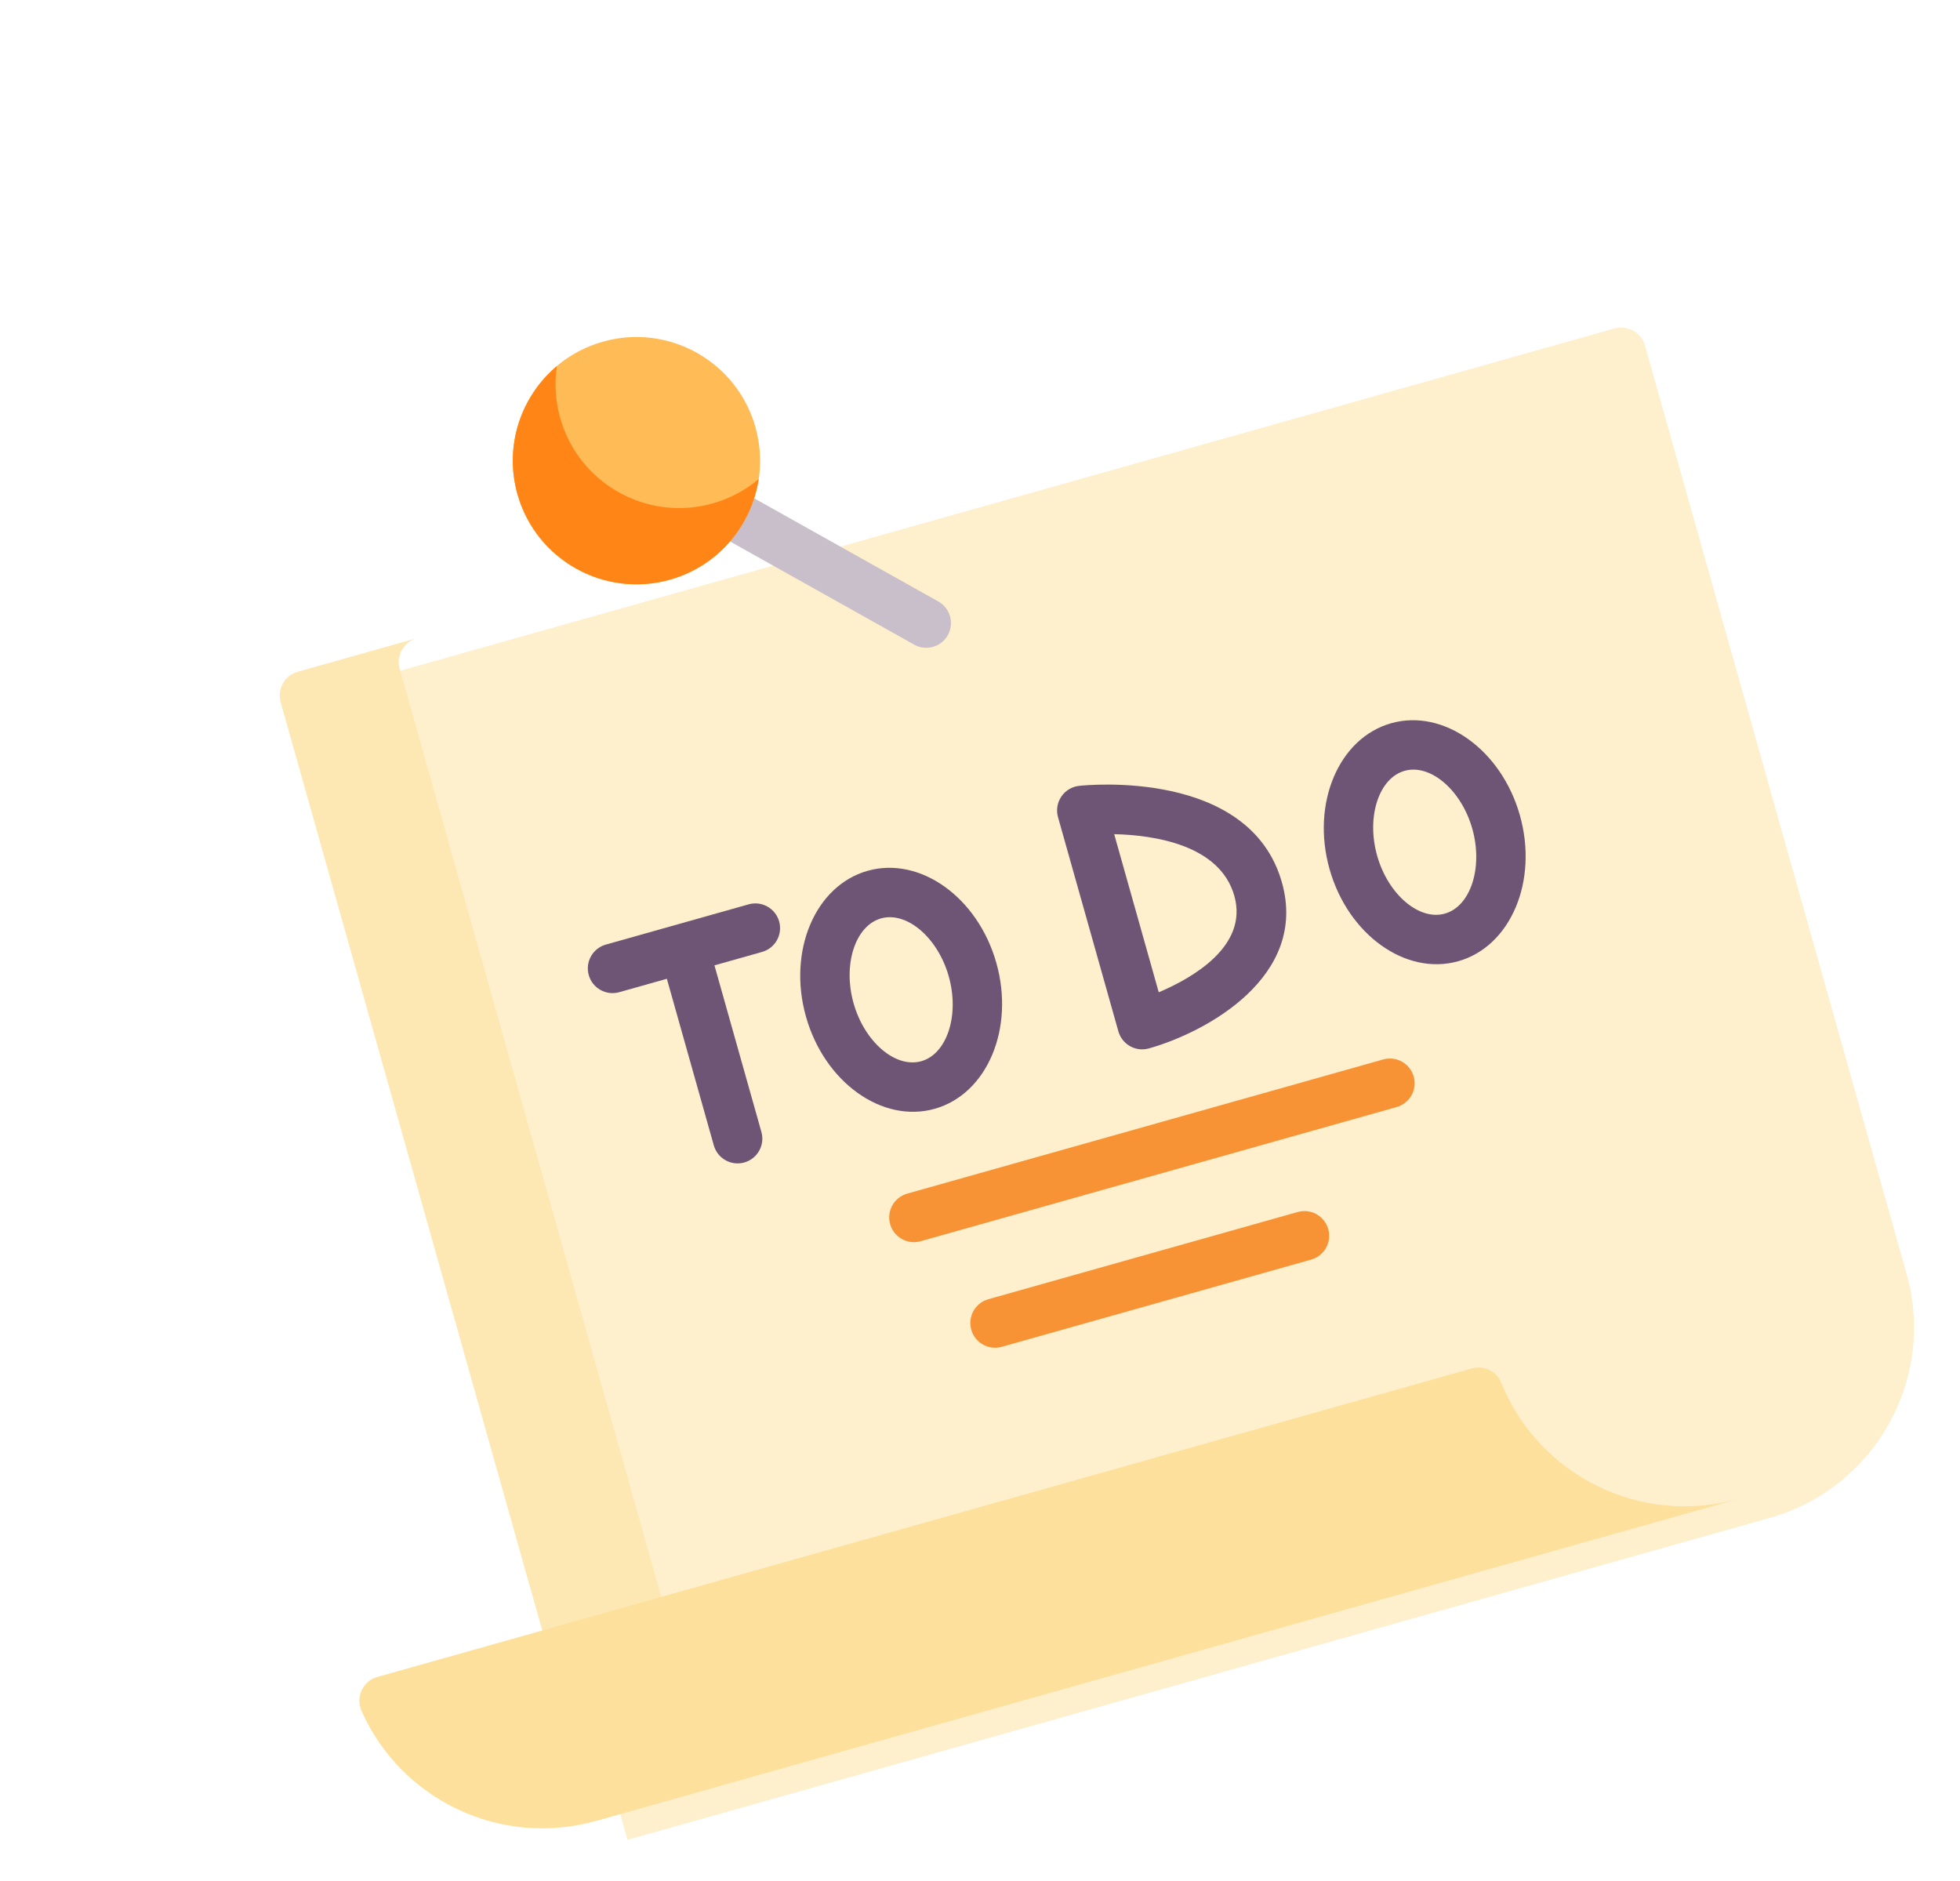 <svg width="620" height="595" viewBox="0 0 620 595" fill="none" xmlns="http://www.w3.org/2000/svg">
<g filter="url(#filter0_d_6_56)">
<path d="M88.783 222.125L188.506 575.938L549.848 474.093C583.108 464.719 602.472 430.156 593.097 396.895L510.348 103.305C509.176 99.148 504.856 96.727 500.698 97.899L94.189 212.475C90.032 213.647 87.611 217.967 88.783 222.125Z" fill="#FEEFCD"/>
</g>
<path d="M131.829 201.866L94.189 212.475C90.032 213.647 87.611 217.967 88.783 222.125L188.506 575.938L226.146 565.329L126.422 211.516C125.251 207.358 127.671 203.038 131.829 201.866Z" fill="#FDE8B4"/>
<path d="M465.543 432.847L119.375 530.415C114.764 531.715 112.425 536.804 114.369 541.181C126.788 569.151 158.188 584.484 188.505 575.939L549.847 474.093C518.832 482.835 486.684 466.588 474.884 437.385C473.4 433.711 469.358 431.772 465.543 432.847Z" fill="#FDE09B"/>
<path d="M295.118 204.598C293.192 205.141 291.058 204.949 289.174 203.894L197.501 152.535C193.732 150.424 192.389 145.658 194.501 141.89C196.612 138.121 201.378 136.778 205.146 138.889L296.819 190.248C300.588 192.359 301.931 197.125 299.819 200.893C298.765 202.777 297.045 204.055 295.118 204.598Z" fill="#C9BFCB"/>
<path d="M211.933 183.351C232.721 177.492 244.823 155.891 238.964 135.103C233.105 114.315 211.503 102.213 190.715 108.072C169.927 113.931 157.825 135.533 163.684 156.32C169.544 177.108 191.145 189.21 211.933 183.351Z" fill="#FFBB55"/>
<path d="M225.449 159.227C204.661 165.086 183.059 152.984 177.2 132.196C175.644 126.674 175.366 121.098 176.17 115.771C164.774 125.358 159.382 141.055 163.684 156.32C169.543 177.108 191.146 189.21 211.933 183.351C227.199 179.049 237.769 166.253 239.994 151.528C235.871 154.996 230.97 157.671 225.449 159.227Z" fill="#FF8616"/>
<path d="M236.813 286.04L191.645 298.77C187.488 299.942 185.067 304.263 186.239 308.42C187.411 312.577 191.732 314.998 195.889 313.826L210.945 309.583L225.797 362.278C226.969 366.436 231.29 368.856 235.447 367.684C239.604 366.513 242.025 362.192 240.853 358.035L226.001 305.339L241.057 301.095C245.214 299.924 247.635 295.603 246.463 291.446C245.291 287.288 240.97 284.868 236.813 286.04Z" fill="#6F5575"/>
<path d="M295.671 350.71C279.067 355.39 260.8 342.312 254.95 321.558C249.1 300.803 257.849 280.111 274.453 275.431C291.057 270.751 309.324 283.829 315.174 304.583C321.023 325.338 312.274 346.03 295.671 350.71ZM278.696 290.487C270.535 292.787 266.556 305.073 270.006 317.314C273.456 329.555 283.266 337.955 291.427 335.654C299.588 333.354 303.568 321.068 300.118 308.827C296.667 296.585 286.858 288.186 278.696 290.487Z" fill="#6F5575"/>
<path d="M461.286 304.031C444.682 308.711 426.415 295.633 420.565 274.878C414.715 254.124 423.464 233.431 440.068 228.752C456.672 224.072 474.939 237.15 480.788 257.904C486.638 278.659 477.889 299.351 461.286 304.031ZM444.311 243.808C436.15 246.108 432.17 258.394 435.621 270.635C439.071 282.876 448.881 291.276 457.042 288.975C465.203 286.675 469.183 274.389 465.733 262.148C462.282 249.906 452.473 241.507 444.311 243.808Z" fill="#6F5575"/>
<path d="M363.422 331.614C359.265 332.786 354.944 330.365 353.772 326.208L334.676 258.456C334.053 256.243 334.435 253.868 335.72 251.962C337.005 250.056 339.06 248.811 341.349 248.561C343.548 248.319 395.341 243.048 405.509 279.122C413.901 308.896 381.648 326.477 363.422 331.614ZM352.447 263.843L366.543 313.855C377.136 309.368 394.936 299.271 390.453 283.366C385.875 267.121 364.912 264.14 352.447 263.843Z" fill="#6F5575"/>
<path d="M441.783 350.158L291.224 392.594C287.066 393.765 282.746 391.345 281.574 387.187C280.402 383.03 282.823 378.709 286.98 377.538L437.539 335.102C441.696 333.93 446.017 336.351 447.189 340.508C448.361 344.666 445.94 348.986 441.783 350.158Z" fill="#F79235"/>
<path d="M414.752 398.407L316.888 425.99C312.731 427.162 308.41 424.741 307.239 420.584C306.067 416.426 308.487 412.106 312.645 410.934L410.508 383.351C414.665 382.179 418.986 384.6 420.158 388.757C421.33 392.914 418.909 397.235 414.752 398.407Z" fill="#F79235"/>
<defs>
<filter id="filter0_d_6_56" x="84.487" y="89.604" width="534.972" height="506.335" filterUnits="userSpaceOnUse" color-interpolation-filters="sRGB">
<feFlood flood-opacity="0" result="BackgroundImageFix"/>
<feColorMatrix in="SourceAlpha" type="matrix" values="0 0 0 0 0 0 0 0 0 0 0 0 0 0 0 0 0 0 127 0" result="hardAlpha"/>
<feOffset dx="10" dy="6"/>
<feGaussianBlur stdDeviation="7"/>
<feComposite in2="hardAlpha" operator="out"/>
<feColorMatrix type="matrix" values="0 0 0 0 0.027 0 0 0 0 0.184 0 0 0 0 0.169 0 0 0 0.5 0"/>
<feBlend mode="normal" in2="BackgroundImageFix" result="effect1_dropShadow_6_56"/>
<feBlend mode="normal" in="SourceGraphic" in2="effect1_dropShadow_6_56" result="shape"/>
</filter>
</defs>
</svg>
